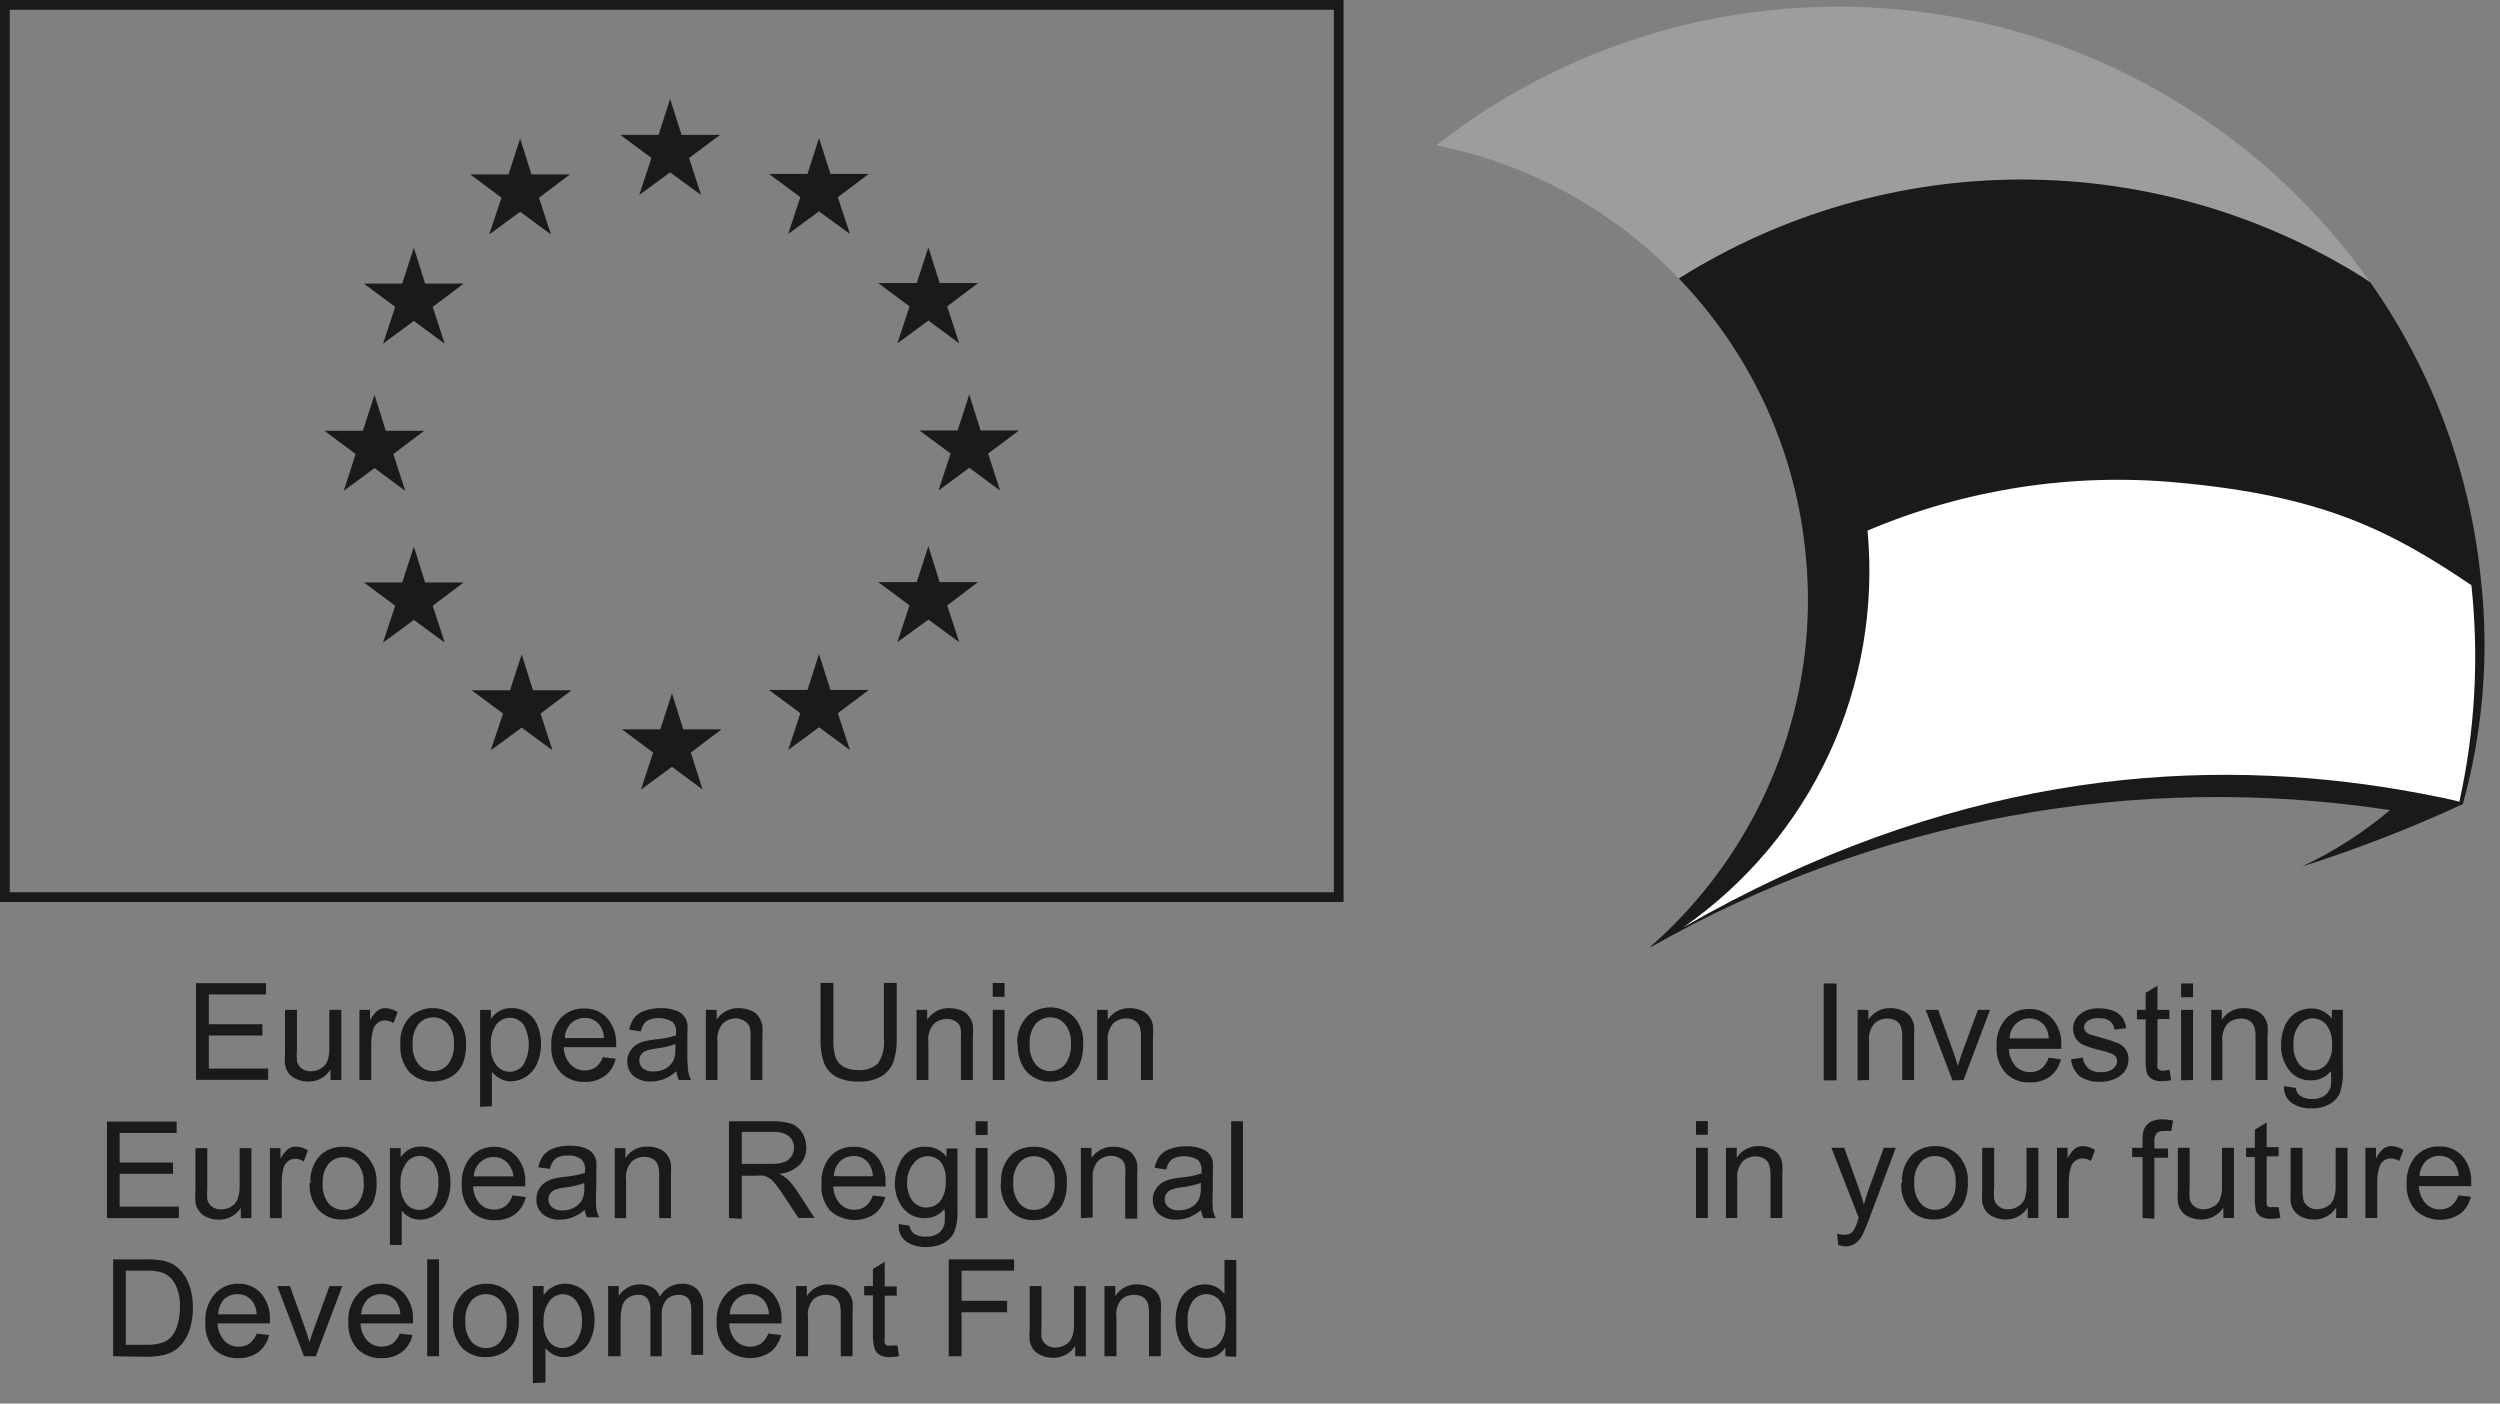 <svg width="114" height="64" viewBox="0 0 114 64" fill="none" xmlns="http://www.w3.org/2000/svg">
<rect x="0" y="0" width="114" height="64" fill="#808080" stroke="none"/>
<g clip-path="url(#clip0_249:4229)">
<path d="M8.937 49.241V44.831H12.129V45.346H9.522V46.704H11.965V47.219H9.522V48.726H12.23V49.241H8.937Z" fill="#1A1A18"/>
<path d="M15.071 49.249V48.773C14.964 48.944 14.814 49.084 14.636 49.179C14.458 49.275 14.258 49.323 14.057 49.319C13.874 49.32 13.693 49.282 13.526 49.21C13.381 49.154 13.254 49.059 13.159 48.937C13.075 48.815 13.019 48.676 12.995 48.531C12.978 48.362 12.978 48.192 12.995 48.023V46.049H13.541V47.821C13.524 48.01 13.524 48.201 13.541 48.39C13.571 48.525 13.649 48.644 13.76 48.726C13.88 48.813 14.026 48.857 14.174 48.851C14.333 48.852 14.49 48.809 14.626 48.726C14.763 48.648 14.87 48.527 14.931 48.382C14.999 48.182 15.029 47.97 15.017 47.758V46.049H15.563V49.249H15.071Z" fill="#1A1A18"/>
<path d="M16.39 49.249V46.049H16.874V46.533C16.956 46.357 17.076 46.203 17.225 46.08C17.326 46.009 17.446 45.971 17.569 45.971C17.769 45.977 17.964 46.039 18.131 46.15L17.943 46.65C17.824 46.575 17.686 46.535 17.545 46.533C17.43 46.533 17.317 46.572 17.225 46.642C17.128 46.717 17.057 46.821 17.022 46.938C16.957 47.143 16.926 47.356 16.929 47.571V49.249H16.39Z" fill="#1A1A18"/>
<path d="M18.256 47.61C18.237 47.375 18.27 47.138 18.352 46.917C18.435 46.696 18.564 46.496 18.732 46.33C19.028 46.084 19.404 45.955 19.789 45.97C20.173 45.984 20.539 46.14 20.816 46.408C20.965 46.569 21.081 46.758 21.156 46.964C21.231 47.171 21.264 47.39 21.253 47.61C21.266 47.939 21.205 48.267 21.073 48.57C20.953 48.804 20.765 48.997 20.535 49.124C20.294 49.251 20.026 49.318 19.754 49.319C19.554 49.325 19.354 49.291 19.167 49.217C18.981 49.143 18.811 49.032 18.669 48.89C18.374 48.543 18.226 48.095 18.256 47.641V47.61ZM18.818 47.61C18.79 47.939 18.885 48.267 19.083 48.531C19.164 48.63 19.266 48.71 19.382 48.764C19.499 48.819 19.626 48.845 19.754 48.843C19.883 48.844 20.011 48.817 20.129 48.763C20.246 48.709 20.35 48.63 20.433 48.531C20.629 48.259 20.723 47.928 20.698 47.594C20.721 47.272 20.624 46.952 20.425 46.697C20.343 46.599 20.241 46.521 20.124 46.468C20.008 46.415 19.882 46.389 19.754 46.392C19.627 46.391 19.501 46.417 19.385 46.469C19.268 46.522 19.166 46.6 19.083 46.697C18.886 46.958 18.792 47.283 18.818 47.61Z" fill="#1A1A18"/>
<path d="M21.893 50.474V46.049H22.384V46.462C22.487 46.311 22.623 46.185 22.782 46.096C22.945 46.006 23.128 45.963 23.313 45.971C23.568 45.962 23.82 46.033 24.034 46.172C24.247 46.312 24.413 46.514 24.507 46.751C24.62 47.023 24.676 47.315 24.671 47.61C24.674 47.916 24.613 48.219 24.492 48.499C24.385 48.745 24.209 48.954 23.984 49.1C23.773 49.237 23.526 49.31 23.274 49.311C23.103 49.307 22.937 49.259 22.79 49.171C22.652 49.101 22.529 49.002 22.431 48.882V50.443L21.893 50.474ZM22.384 47.664C22.355 47.989 22.444 48.313 22.634 48.578C22.706 48.669 22.797 48.742 22.901 48.794C23.005 48.845 23.119 48.872 23.235 48.874C23.356 48.874 23.476 48.846 23.584 48.792C23.692 48.738 23.787 48.659 23.86 48.562C24.026 48.281 24.113 47.96 24.113 47.633C24.113 47.306 24.026 46.986 23.86 46.704C23.786 46.613 23.694 46.54 23.588 46.489C23.483 46.439 23.368 46.412 23.251 46.412C23.134 46.412 23.018 46.439 22.913 46.489C22.808 46.54 22.715 46.613 22.642 46.704C22.446 46.984 22.355 47.324 22.384 47.664Z" fill="#1A1A18"/>
<path d="M27.512 48.211L28.074 48.281C28.008 48.591 27.833 48.867 27.582 49.062C27.316 49.25 26.995 49.346 26.669 49.335C26.463 49.344 26.257 49.311 26.065 49.235C25.872 49.16 25.698 49.045 25.553 48.898C25.262 48.564 25.113 48.13 25.14 47.688C25.11 47.23 25.262 46.779 25.561 46.431C25.698 46.284 25.865 46.168 26.051 46.091C26.237 46.014 26.437 45.979 26.638 45.986C26.834 45.98 27.028 46.015 27.209 46.09C27.389 46.166 27.551 46.279 27.684 46.423C27.966 46.753 28.114 47.176 28.098 47.61V47.75H25.701C25.711 48.038 25.818 48.313 26.006 48.531C26.09 48.622 26.192 48.695 26.307 48.743C26.421 48.792 26.545 48.815 26.669 48.812C26.851 48.816 27.029 48.761 27.177 48.656C27.337 48.524 27.453 48.347 27.512 48.148V48.211ZM25.756 47.337H27.543C27.537 47.121 27.466 46.911 27.34 46.736C27.261 46.634 27.159 46.552 27.043 46.497C26.926 46.441 26.798 46.413 26.669 46.416C26.553 46.413 26.437 46.434 26.328 46.477C26.22 46.52 26.121 46.584 26.037 46.665C25.861 46.845 25.761 47.085 25.756 47.337Z" fill="#1A1A18"/>
<path d="M30.845 48.851C30.673 49.001 30.478 49.122 30.267 49.21C30.075 49.282 29.872 49.319 29.666 49.319C29.384 49.331 29.106 49.239 28.886 49.062C28.794 48.978 28.721 48.875 28.672 48.761C28.624 48.646 28.601 48.522 28.605 48.398C28.599 48.247 28.637 48.098 28.714 47.969C28.781 47.846 28.875 47.739 28.987 47.657C29.108 47.579 29.239 47.521 29.378 47.485C29.537 47.447 29.699 47.419 29.861 47.399C30.19 47.375 30.515 47.312 30.829 47.212C30.829 47.142 30.829 47.095 30.829 47.071C30.837 46.987 30.827 46.901 30.8 46.821C30.773 46.74 30.73 46.666 30.673 46.603C30.496 46.494 30.294 46.432 30.086 46.424C29.878 46.416 29.672 46.461 29.487 46.556C29.344 46.678 29.25 46.847 29.221 47.032L28.691 46.954C28.726 46.756 28.806 46.569 28.925 46.408C29.051 46.256 29.219 46.144 29.409 46.088C29.642 46.005 29.888 45.965 30.135 45.971C30.36 45.962 30.585 45.996 30.798 46.072C30.944 46.115 31.074 46.199 31.173 46.314C31.261 46.419 31.32 46.546 31.344 46.681C31.356 46.847 31.356 47.014 31.344 47.181V47.906C31.337 48.224 31.349 48.542 31.383 48.858C31.409 48.994 31.453 49.126 31.516 49.249H30.954C30.896 49.123 30.859 48.989 30.845 48.851ZM30.798 47.61C30.513 47.71 30.217 47.779 29.916 47.813C29.754 47.83 29.594 47.867 29.44 47.922C29.352 47.957 29.278 48.02 29.229 48.102C29.176 48.173 29.148 48.262 29.151 48.351C29.15 48.421 29.164 48.489 29.193 48.553C29.221 48.616 29.263 48.672 29.315 48.718C29.455 48.821 29.626 48.87 29.799 48.858C29.992 48.864 30.183 48.818 30.353 48.726C30.508 48.64 30.633 48.51 30.712 48.351C30.777 48.177 30.806 47.991 30.798 47.805V47.61Z" fill="#1A1A18"/>
<path d="M32.187 49.249V46.049H32.679V46.502C32.787 46.332 32.937 46.194 33.115 46.1C33.294 46.007 33.493 45.963 33.694 45.971C33.875 45.971 34.056 46.005 34.224 46.072C34.372 46.127 34.5 46.225 34.591 46.353C34.673 46.474 34.731 46.609 34.763 46.751C34.775 46.925 34.775 47.1 34.763 47.274V49.249H34.224V47.298C34.235 47.14 34.222 46.983 34.185 46.829C34.141 46.718 34.062 46.625 33.959 46.564C33.84 46.487 33.703 46.444 33.561 46.439C33.342 46.437 33.13 46.518 32.968 46.665C32.869 46.779 32.796 46.912 32.752 47.056C32.709 47.2 32.698 47.352 32.718 47.501V49.249H32.187Z" fill="#1A1A18"/>
<path d="M40.304 44.823H40.89V47.383C40.902 47.741 40.849 48.098 40.734 48.437C40.633 48.706 40.442 48.931 40.195 49.077C39.881 49.252 39.524 49.336 39.165 49.319C38.812 49.332 38.461 49.26 38.142 49.108C37.889 48.971 37.691 48.75 37.581 48.484C37.457 48.131 37.401 47.757 37.417 47.383V44.823H38.002V47.376C37.988 47.663 38.022 47.95 38.103 48.226C38.174 48.405 38.303 48.554 38.47 48.648C38.668 48.749 38.888 48.8 39.11 48.796C39.276 48.811 39.443 48.793 39.601 48.742C39.759 48.691 39.906 48.608 40.031 48.499C40.251 48.168 40.347 47.771 40.304 47.376V44.823Z" fill="#1A1A18"/>
<path d="M41.795 49.249V46.049H42.279V46.502C42.388 46.331 42.54 46.193 42.719 46.099C42.899 46.006 43.099 45.962 43.301 45.971C43.483 45.972 43.663 46.006 43.832 46.072C43.977 46.128 44.102 46.226 44.191 46.353C44.279 46.47 44.338 46.607 44.363 46.751C44.38 46.925 44.38 47.1 44.363 47.274V49.249H43.817V47.298C43.834 47.141 43.823 46.982 43.785 46.829C43.744 46.717 43.664 46.622 43.559 46.564C43.446 46.496 43.316 46.46 43.184 46.462C42.963 46.46 42.748 46.541 42.583 46.689C42.486 46.803 42.414 46.936 42.371 47.08C42.328 47.224 42.315 47.375 42.334 47.524V49.249H41.795Z" fill="#1A1A18"/>
<path d="M45.268 45.456V44.823H45.807V45.456H45.268ZM45.268 49.249V46.049H45.807V49.249H45.268Z" fill="#1A1A18"/>
<path d="M46.392 47.61C46.372 47.368 46.407 47.124 46.493 46.897C46.579 46.67 46.716 46.466 46.892 46.298C47.188 46.052 47.564 45.924 47.949 45.938C48.333 45.953 48.699 46.109 48.976 46.377C49.125 46.543 49.239 46.738 49.31 46.95C49.381 47.163 49.408 47.387 49.389 47.61C49.404 47.942 49.342 48.273 49.21 48.578C49.09 48.812 48.902 49.005 48.671 49.132C48.431 49.259 48.163 49.326 47.891 49.327C47.694 49.329 47.498 49.291 47.316 49.216C47.133 49.141 46.968 49.03 46.829 48.89C46.534 48.543 46.386 48.095 46.416 47.641L46.392 47.61ZM46.954 47.61C46.927 47.939 47.021 48.267 47.219 48.531C47.3 48.63 47.403 48.71 47.519 48.764C47.635 48.819 47.763 48.845 47.891 48.843C48.02 48.844 48.148 48.817 48.265 48.763C48.383 48.709 48.487 48.63 48.57 48.531C48.765 48.259 48.859 47.928 48.835 47.594C48.858 47.272 48.761 46.952 48.562 46.697C48.48 46.599 48.377 46.521 48.261 46.468C48.145 46.415 48.018 46.389 47.891 46.392C47.763 46.391 47.637 46.417 47.521 46.469C47.405 46.522 47.302 46.6 47.219 46.697C47.023 46.958 46.928 47.283 46.954 47.61Z" fill="#1A1A18"/>
<path d="M50.029 49.249V46.049H50.513V46.502C50.62 46.335 50.768 46.198 50.943 46.105C51.118 46.013 51.314 45.966 51.512 45.971C51.694 45.971 51.874 46.006 52.043 46.072C52.188 46.128 52.313 46.226 52.402 46.353C52.49 46.47 52.549 46.607 52.574 46.751C52.59 46.925 52.59 47.1 52.574 47.274V49.249H52.027V47.298C52.037 47.131 52.016 46.965 51.965 46.806C51.924 46.695 51.847 46.602 51.746 46.541C51.63 46.474 51.498 46.439 51.364 46.439C51.142 46.436 50.928 46.517 50.763 46.665C50.666 46.78 50.593 46.913 50.55 47.057C50.508 47.2 50.495 47.352 50.513 47.501V49.249H50.029Z" fill="#1A1A18"/>
<path d="M33.241 55.547V51.13H35.2C35.504 51.118 35.807 51.157 36.098 51.247C36.304 51.328 36.478 51.476 36.589 51.668C36.709 51.869 36.77 52.098 36.769 52.332C36.772 52.475 36.747 52.618 36.694 52.752C36.642 52.886 36.564 53.008 36.464 53.112C36.21 53.356 35.879 53.502 35.528 53.526C35.654 53.584 35.772 53.657 35.879 53.744C36.065 53.92 36.228 54.12 36.363 54.338L37.143 55.539H36.41L35.809 54.634C35.679 54.424 35.539 54.221 35.387 54.025C35.305 53.911 35.205 53.811 35.091 53.729C35.009 53.675 34.92 53.636 34.825 53.612C34.716 53.6 34.606 53.6 34.498 53.612H33.826V55.578L33.241 55.547ZM33.826 53.073H35.122C35.333 53.082 35.544 53.056 35.746 52.995C35.886 52.946 36.007 52.853 36.09 52.73C36.164 52.61 36.204 52.472 36.207 52.332C36.209 52.234 36.19 52.138 36.151 52.049C36.112 51.96 36.054 51.881 35.98 51.817C35.773 51.666 35.518 51.594 35.262 51.614H33.826V53.073Z" fill="#1A1A18"/>
<path d="M39.805 54.517L40.367 54.58C40.3 54.89 40.126 55.166 39.875 55.36C39.567 55.563 39.2 55.657 38.832 55.627C38.465 55.597 38.117 55.446 37.846 55.196C37.704 55.027 37.598 54.832 37.532 54.622C37.467 54.411 37.443 54.19 37.463 53.971C37.434 53.514 37.582 53.064 37.877 52.714C38.013 52.574 38.178 52.464 38.359 52.392C38.541 52.319 38.735 52.285 38.931 52.293C39.126 52.286 39.321 52.321 39.501 52.397C39.682 52.472 39.844 52.586 39.977 52.73C40.266 53.073 40.411 53.515 40.382 53.963V54.103H37.994C38.003 54.391 38.111 54.666 38.298 54.884C38.383 54.976 38.485 55.048 38.6 55.097C38.714 55.145 38.838 55.168 38.962 55.165C39.144 55.169 39.322 55.115 39.469 55.009C39.628 54.879 39.744 54.705 39.805 54.509V54.517ZM38.025 53.635H39.805C39.798 53.419 39.727 53.21 39.602 53.034C39.522 52.933 39.42 52.851 39.304 52.795C39.188 52.74 39.06 52.712 38.931 52.714C38.814 52.712 38.698 52.733 38.59 52.776C38.481 52.819 38.382 52.883 38.298 52.964C38.128 53.146 38.031 53.385 38.025 53.635Z" fill="#1A1A18"/>
<path d="M40.952 55.813L41.475 55.891C41.481 55.959 41.5 56.025 41.532 56.086C41.565 56.146 41.609 56.199 41.662 56.242C41.824 56.349 42.015 56.402 42.209 56.39C42.415 56.404 42.62 56.352 42.794 56.242C42.929 56.135 43.025 55.987 43.067 55.821C43.095 55.59 43.095 55.356 43.067 55.126C42.962 55.259 42.828 55.366 42.675 55.439C42.522 55.512 42.355 55.549 42.185 55.547C41.989 55.556 41.794 55.517 41.616 55.434C41.438 55.351 41.283 55.227 41.163 55.071C40.918 54.74 40.792 54.336 40.804 53.924C40.812 53.629 40.881 53.34 41.007 53.073C41.105 52.829 41.273 52.62 41.491 52.472C41.711 52.339 41.967 52.276 42.224 52.293C42.406 52.29 42.585 52.33 42.748 52.41C42.911 52.49 43.052 52.608 43.161 52.753V52.371H43.66V55.134C43.684 55.494 43.633 55.855 43.512 56.195C43.404 56.404 43.235 56.575 43.028 56.687C42.786 56.808 42.519 56.869 42.248 56.866C41.919 56.881 41.594 56.791 41.319 56.609C41.201 56.519 41.108 56.399 41.049 56.263C40.99 56.126 40.968 55.976 40.983 55.828L40.952 55.813ZM41.366 53.854C41.34 54.18 41.428 54.506 41.616 54.775C41.693 54.865 41.79 54.938 41.898 54.988C42.007 55.038 42.124 55.064 42.244 55.064C42.363 55.064 42.481 55.038 42.59 54.988C42.698 54.938 42.794 54.865 42.872 54.775C43.059 54.514 43.147 54.196 43.122 53.877C43.157 53.577 43.088 53.274 42.927 53.019C42.852 52.923 42.755 52.847 42.646 52.796C42.536 52.744 42.416 52.719 42.295 52.722C42.177 52.722 42.062 52.749 41.956 52.801C41.851 52.852 41.758 52.927 41.686 53.019C41.482 53.249 41.369 53.546 41.366 53.854Z" fill="#1A1A18"/>
<path d="M44.488 51.754V51.13H45.034V51.754H44.488ZM44.488 55.547V52.347H45.034V55.547H44.488Z" fill="#1A1A18"/>
<path d="M45.651 53.947C45.631 53.705 45.664 53.461 45.749 53.233C45.834 53.005 45.968 52.798 46.142 52.628C46.427 52.399 46.784 52.279 47.149 52.293C47.349 52.285 47.549 52.321 47.735 52.396C47.92 52.471 48.088 52.585 48.226 52.73C48.372 52.891 48.485 53.08 48.557 53.285C48.629 53.489 48.66 53.707 48.648 53.924C48.664 54.257 48.6 54.589 48.461 54.892C48.343 55.128 48.155 55.321 47.922 55.446C47.683 55.578 47.414 55.645 47.142 55.641C46.938 55.646 46.735 55.608 46.547 55.53C46.359 55.452 46.189 55.336 46.049 55.188C45.755 54.844 45.606 54.399 45.635 53.947H45.651ZM46.205 53.947C46.181 54.275 46.278 54.6 46.478 54.861C46.559 54.96 46.661 55.04 46.778 55.094C46.894 55.148 47.021 55.175 47.149 55.173C47.278 55.176 47.405 55.149 47.521 55.095C47.638 55.041 47.74 54.961 47.821 54.861C48.022 54.592 48.12 54.259 48.094 53.924C48.115 53.601 48.018 53.282 47.821 53.026C47.737 52.93 47.634 52.853 47.518 52.801C47.402 52.748 47.276 52.721 47.149 52.721C47.022 52.721 46.896 52.748 46.781 52.801C46.665 52.853 46.562 52.93 46.478 53.026C46.277 53.289 46.18 53.617 46.205 53.947Z" fill="#1A1A18"/>
<path d="M49.288 55.547V52.347H49.772V52.8C49.884 52.634 50.037 52.5 50.216 52.411C50.395 52.322 50.594 52.282 50.794 52.293C50.977 52.293 51.157 52.33 51.325 52.402C51.471 52.453 51.596 52.548 51.684 52.675C51.772 52.792 51.831 52.929 51.856 53.073C51.868 53.247 51.868 53.422 51.856 53.596V55.571H51.309V53.62C51.337 53.437 51.326 53.251 51.278 53.073C51.237 52.96 51.157 52.866 51.052 52.808C50.939 52.739 50.809 52.704 50.677 52.706C50.455 52.704 50.241 52.784 50.076 52.933C49.98 53.047 49.908 53.181 49.865 53.325C49.822 53.468 49.809 53.619 49.826 53.768V55.516L49.288 55.547Z" fill="#1A1A18"/>
<path d="M54.806 55.149C54.634 55.3 54.439 55.421 54.228 55.508C54.036 55.581 53.833 55.617 53.627 55.618C53.344 55.63 53.067 55.538 52.847 55.36C52.755 55.278 52.683 55.176 52.634 55.063C52.586 54.95 52.562 54.828 52.566 54.704C52.561 54.551 52.599 54.4 52.675 54.267C52.743 54.147 52.836 54.043 52.948 53.963C53.066 53.88 53.199 53.819 53.339 53.783C53.498 53.746 53.66 53.717 53.822 53.698C54.151 53.673 54.476 53.611 54.79 53.51C54.79 53.44 54.79 53.393 54.79 53.37C54.798 53.285 54.788 53.2 54.761 53.119C54.734 53.039 54.691 52.965 54.634 52.901C54.457 52.792 54.255 52.731 54.047 52.722C53.839 52.714 53.633 52.76 53.448 52.855C53.305 52.976 53.211 53.145 53.182 53.331L52.652 53.253C52.687 53.055 52.767 52.868 52.886 52.706C53.012 52.554 53.18 52.443 53.37 52.386C53.602 52.303 53.849 52.264 54.096 52.269C54.321 52.261 54.546 52.295 54.759 52.371C54.905 52.413 55.035 52.497 55.134 52.613C55.222 52.718 55.281 52.844 55.305 52.98C55.317 53.146 55.317 53.313 55.305 53.479V54.205C55.285 54.522 55.285 54.84 55.305 55.157C55.331 55.293 55.375 55.424 55.438 55.547H54.876C54.818 55.422 54.781 55.287 54.767 55.149H54.806ZM54.759 53.94C54.474 54.04 54.178 54.108 53.877 54.142C53.715 54.16 53.555 54.197 53.401 54.252C53.313 54.287 53.239 54.35 53.19 54.431C53.136 54.506 53.108 54.596 53.112 54.689C53.111 54.757 53.125 54.825 53.154 54.887C53.182 54.949 53.224 55.004 53.276 55.048C53.415 55.151 53.587 55.202 53.76 55.188C53.953 55.194 54.144 55.148 54.314 55.056C54.469 54.97 54.594 54.839 54.673 54.681C54.738 54.506 54.767 54.321 54.759 54.135V53.94Z" fill="#1A1A18"/>
<path d="M56.679 51.13H56.141V55.547H56.679V51.13Z" fill="#1A1A18"/>
<path d="M5.159 61.846V57.428H6.673C6.935 57.419 7.197 57.44 7.454 57.491C7.692 57.54 7.915 57.647 8.101 57.803C8.34 58.014 8.52 58.283 8.624 58.583C8.746 58.921 8.804 59.278 8.796 59.637C8.8 59.938 8.761 60.237 8.679 60.527C8.618 60.756 8.518 60.972 8.382 61.167C8.272 61.325 8.134 61.462 7.977 61.573C7.817 61.677 7.64 61.751 7.454 61.791C7.221 61.843 6.982 61.87 6.743 61.869L5.159 61.846ZM5.737 61.323H6.681C6.913 61.33 7.145 61.301 7.368 61.237C7.516 61.194 7.653 61.116 7.766 61.011C7.915 60.851 8.025 60.658 8.086 60.449C8.17 60.173 8.21 59.886 8.203 59.598C8.223 59.23 8.144 58.864 7.977 58.537C7.854 58.312 7.659 58.136 7.422 58.037C7.17 57.959 6.906 57.928 6.642 57.943H5.737V61.323Z" fill="#1A1A18"/>
<path d="M11.707 60.816L12.269 60.878C12.203 61.188 12.028 61.465 11.778 61.658C11.512 61.848 11.191 61.944 10.864 61.932C10.659 61.941 10.454 61.908 10.261 61.834C10.069 61.76 9.895 61.647 9.748 61.502C9.464 61.158 9.326 60.715 9.366 60.269C9.338 59.812 9.49 59.361 9.787 59.013C9.921 58.861 10.085 58.739 10.27 58.657C10.454 58.575 10.655 58.534 10.857 58.537C11.052 58.53 11.247 58.565 11.427 58.641C11.608 58.716 11.77 58.83 11.902 58.974C12.192 59.317 12.337 59.759 12.308 60.207V60.347H9.92C9.929 60.635 10.037 60.91 10.224 61.128C10.308 61.219 10.411 61.292 10.525 61.34C10.64 61.389 10.764 61.412 10.888 61.409C11.069 61.413 11.248 61.358 11.395 61.253C11.553 61.123 11.67 60.949 11.731 60.753L11.707 60.816ZM9.928 59.934H11.707C11.701 59.718 11.63 59.508 11.504 59.333C11.425 59.231 11.323 59.149 11.206 59.094C11.09 59.038 10.962 59.011 10.833 59.013C10.716 59.01 10.601 59.031 10.492 59.074C10.383 59.117 10.285 59.181 10.201 59.262C10.042 59.45 9.954 59.688 9.951 59.934H9.928Z" fill="#1A1A18"/>
<path d="M13.861 61.846L12.644 58.646H13.222L13.908 60.558C13.979 60.769 14.049 60.98 14.111 61.206C14.158 61.034 14.228 60.831 14.314 60.597L15.024 58.646H15.61L14.4 61.846H13.861Z" fill="#1A1A18"/>
<path d="M18.248 60.816L18.81 60.878C18.743 61.188 18.569 61.465 18.318 61.658C18.052 61.848 17.731 61.944 17.405 61.932C17.199 61.941 16.994 61.908 16.802 61.834C16.61 61.76 16.435 61.647 16.289 61.502C16 61.165 15.854 60.728 15.883 60.285C15.853 59.828 16.002 59.378 16.297 59.028C16.429 58.873 16.594 58.748 16.78 58.663C16.967 58.578 17.169 58.535 17.374 58.537C17.569 58.53 17.764 58.565 17.944 58.641C18.125 58.716 18.287 58.83 18.419 58.974C18.712 59.316 18.86 59.758 18.833 60.207C18.833 60.207 18.833 60.285 18.833 60.347H16.437C16.446 60.635 16.554 60.91 16.741 61.128C16.893 61.283 17.093 61.38 17.308 61.403C17.523 61.425 17.74 61.372 17.92 61.253C18.076 61.122 18.19 60.948 18.248 60.753V60.816ZM16.468 59.934H18.256C18.249 59.718 18.178 59.508 18.053 59.333C17.973 59.231 17.871 59.149 17.755 59.094C17.638 59.038 17.511 59.011 17.381 59.013C17.265 59.01 17.149 59.031 17.04 59.074C16.932 59.117 16.833 59.181 16.749 59.262C16.579 59.446 16.479 59.684 16.468 59.934Z" fill="#1A1A18"/>
<path d="M20.02 57.428H19.481V61.846H20.02V57.428Z" fill="#1A1A18"/>
<path d="M20.66 60.246C20.639 60.003 20.673 59.758 20.759 59.53C20.846 59.301 20.982 59.095 21.159 58.927C21.434 58.676 21.793 58.537 22.166 58.537C22.366 58.531 22.565 58.567 22.75 58.642C22.936 58.717 23.104 58.83 23.243 58.974C23.387 59.135 23.498 59.324 23.57 59.529C23.64 59.734 23.67 59.951 23.657 60.168C23.675 60.5 23.614 60.832 23.477 61.136C23.357 61.37 23.169 61.563 22.939 61.69C22.7 61.822 22.431 61.889 22.158 61.885C21.956 61.894 21.754 61.86 21.566 61.786C21.378 61.712 21.207 61.6 21.065 61.456C20.771 61.111 20.623 60.666 20.652 60.215L20.66 60.246ZM21.221 60.246C21.197 60.575 21.291 60.901 21.487 61.167C21.57 61.265 21.674 61.343 21.792 61.396C21.91 61.448 22.037 61.474 22.166 61.471C22.294 61.474 22.421 61.447 22.538 61.393C22.654 61.339 22.756 61.259 22.837 61.159C23.036 60.889 23.131 60.556 23.102 60.222C23.13 59.897 23.032 59.573 22.829 59.317C22.748 59.22 22.647 59.143 22.532 59.09C22.417 59.038 22.292 59.011 22.166 59.013C22.037 59.01 21.91 59.036 21.792 59.088C21.674 59.141 21.57 59.219 21.487 59.317C21.287 59.583 21.192 59.914 21.221 60.246Z" fill="#1A1A18"/>
<path d="M24.297 63.071V58.646H24.788V59.059C24.89 58.908 25.027 58.782 25.186 58.693C25.359 58.59 25.556 58.536 25.756 58.537C26.014 58.532 26.267 58.606 26.482 58.747C26.697 58.894 26.861 59.104 26.95 59.348C27.063 59.615 27.119 59.902 27.114 60.191C27.117 60.495 27.055 60.795 26.935 61.073C26.828 61.319 26.651 61.528 26.427 61.674C26.216 61.811 25.969 61.884 25.717 61.885C25.548 61.888 25.382 61.848 25.233 61.768C25.095 61.698 24.972 61.599 24.874 61.479V63.04L24.297 63.071ZM24.788 60.261C24.763 60.586 24.852 60.908 25.038 61.175C25.11 61.266 25.201 61.339 25.305 61.391C25.409 61.442 25.523 61.469 25.639 61.471C25.759 61.472 25.879 61.445 25.987 61.392C26.095 61.34 26.19 61.262 26.263 61.167C26.462 60.89 26.558 60.554 26.537 60.215C26.551 59.894 26.458 59.578 26.271 59.317C26.2 59.225 26.109 59.149 26.005 59.097C25.901 59.044 25.787 59.015 25.67 59.013C25.55 59.015 25.431 59.045 25.324 59.1C25.217 59.156 25.125 59.235 25.054 59.333C24.862 59.603 24.768 59.931 24.788 60.261Z" fill="#1A1A18"/>
<path d="M27.731 61.846V58.646H28.215V59.091C28.315 58.936 28.452 58.807 28.613 58.716C28.785 58.615 28.983 58.564 29.182 58.568C29.388 58.562 29.59 58.613 29.768 58.716C29.919 58.813 30.032 58.959 30.088 59.13C30.186 58.952 30.329 58.803 30.503 58.699C30.677 58.595 30.876 58.539 31.079 58.537C31.212 58.529 31.345 58.549 31.469 58.594C31.594 58.64 31.708 58.711 31.805 58.802C31.986 59.02 32.078 59.299 32.062 59.582V61.783H31.524V59.824C31.533 59.666 31.514 59.508 31.469 59.356C31.437 59.26 31.37 59.179 31.282 59.13C31.184 59.069 31.07 59.039 30.954 59.044C30.851 59.041 30.748 59.059 30.651 59.097C30.555 59.134 30.467 59.191 30.392 59.262C30.228 59.464 30.15 59.722 30.174 59.98V61.846H29.659V59.762C29.675 59.573 29.628 59.383 29.526 59.223C29.475 59.16 29.409 59.11 29.334 59.079C29.259 59.047 29.177 59.035 29.097 59.044C28.948 59.042 28.802 59.083 28.675 59.161C28.541 59.241 28.439 59.365 28.386 59.512C28.322 59.73 28.293 59.956 28.3 60.183V61.846H27.731Z" fill="#1A1A18"/>
<path d="M35.059 60.816L35.621 60.878C35.55 61.188 35.373 61.464 35.122 61.658C34.814 61.861 34.448 61.956 34.081 61.927C33.713 61.899 33.366 61.75 33.093 61.502C32.801 61.166 32.652 60.729 32.679 60.285C32.653 59.829 32.801 59.38 33.093 59.028C33.228 58.872 33.396 58.746 33.585 58.662C33.773 58.577 33.978 58.534 34.185 58.537C34.381 58.531 34.575 58.567 34.755 58.642C34.936 58.718 35.098 58.831 35.231 58.974C35.52 59.317 35.666 59.759 35.637 60.207V60.347H33.249C33.256 60.634 33.36 60.909 33.545 61.128C33.631 61.219 33.736 61.291 33.851 61.339C33.967 61.388 34.091 61.411 34.217 61.409C34.398 61.412 34.576 61.358 34.724 61.253C34.88 61.12 34.996 60.947 35.059 60.753V60.816ZM33.28 59.934H35.067C35.061 59.718 34.99 59.508 34.864 59.333C34.784 59.232 34.682 59.15 34.566 59.095C34.45 59.039 34.322 59.011 34.193 59.013C34.077 59.01 33.961 59.031 33.852 59.074C33.743 59.117 33.645 59.181 33.561 59.262C33.385 59.442 33.284 59.682 33.28 59.934Z" fill="#1A1A18"/>
<path d="M36.3 61.846V58.646H36.792V59.099C36.9 58.929 37.05 58.791 37.229 58.697C37.407 58.604 37.606 58.56 37.807 58.568C37.989 58.566 38.17 58.603 38.338 58.677C38.484 58.73 38.612 58.825 38.704 58.95C38.786 59.071 38.844 59.206 38.876 59.348C38.888 59.525 38.888 59.702 38.876 59.879V61.846H38.338V59.895C38.343 59.728 38.322 59.562 38.275 59.403C38.231 59.292 38.152 59.199 38.049 59.138C37.931 59.074 37.8 59.042 37.666 59.044C37.448 59.039 37.236 59.117 37.073 59.262C36.979 59.378 36.911 59.512 36.872 59.656C36.833 59.8 36.824 59.95 36.847 60.098V61.846H36.3Z" fill="#1A1A18"/>
<path d="M40.921 61.354L40.999 61.838C40.863 61.867 40.724 61.883 40.585 61.885C40.426 61.893 40.268 61.861 40.125 61.791C40.027 61.735 39.948 61.651 39.898 61.549C39.832 61.332 39.801 61.105 39.805 60.878V59.067H39.407V58.646H39.805V57.865L40.343 57.538V58.661H40.89V59.083H40.343V60.948C40.331 61.049 40.331 61.152 40.343 61.253C40.366 61.294 40.398 61.328 40.437 61.354C40.499 61.368 40.563 61.368 40.624 61.354H40.921Z" fill="#1A1A18"/>
<path d="M43.262 61.846V57.428H46.244V57.943H43.848V59.317H45.924V59.84H43.848V61.846H43.262Z" fill="#1A1A18"/>
<path d="M49.03 61.846V61.37C48.923 61.541 48.773 61.682 48.595 61.777C48.417 61.873 48.218 61.921 48.016 61.916C47.833 61.916 47.653 61.879 47.485 61.807C47.341 61.749 47.215 61.655 47.118 61.534C47.036 61.414 46.98 61.278 46.954 61.136C46.938 60.967 46.938 60.797 46.954 60.628V58.646H47.493V60.418C47.479 60.607 47.479 60.798 47.493 60.987C47.523 61.122 47.6 61.241 47.711 61.323C47.831 61.41 47.977 61.454 48.125 61.448C48.285 61.45 48.441 61.407 48.578 61.323C48.718 61.249 48.826 61.127 48.882 60.98C48.954 60.78 48.986 60.567 48.976 60.355V58.646H49.514V61.846H49.03Z" fill="#1A1A18"/>
<path d="M50.365 61.846V58.646H50.857V59.099C50.964 58.929 51.115 58.791 51.293 58.697C51.471 58.604 51.67 58.56 51.871 58.568C52.054 58.567 52.234 58.604 52.402 58.677C52.547 58.733 52.674 58.827 52.769 58.95C52.851 59.07 52.907 59.206 52.933 59.348C52.95 59.525 52.95 59.703 52.933 59.879V61.846H52.394V59.895C52.4 59.728 52.379 59.562 52.332 59.403C52.288 59.292 52.208 59.199 52.105 59.138C51.988 59.074 51.856 59.042 51.723 59.044C51.505 59.039 51.292 59.117 51.13 59.262C51.037 59.379 50.97 59.513 50.932 59.657C50.895 59.801 50.888 59.951 50.911 60.098V61.846H50.365Z" fill="#1A1A18"/>
<path d="M55.875 61.846V61.44C55.782 61.593 55.65 61.718 55.492 61.802C55.334 61.886 55.156 61.925 54.978 61.916C54.727 61.918 54.483 61.845 54.275 61.705C54.056 61.559 53.882 61.353 53.776 61.112C53.655 60.84 53.597 60.544 53.604 60.246C53.601 59.95 53.654 59.656 53.76 59.38C53.853 59.135 54.019 58.925 54.236 58.779C54.449 58.639 54.699 58.565 54.954 58.568C55.133 58.566 55.31 58.609 55.469 58.693C55.615 58.769 55.741 58.878 55.836 59.013V57.452H56.375V61.869L55.875 61.846ZM54.158 60.285C54.133 60.613 54.224 60.939 54.416 61.206C54.488 61.3 54.582 61.377 54.689 61.43C54.795 61.482 54.913 61.51 55.032 61.51C55.148 61.51 55.261 61.483 55.365 61.433C55.469 61.383 55.56 61.311 55.633 61.221C55.818 60.963 55.906 60.648 55.883 60.332C55.919 59.975 55.831 59.617 55.633 59.317C55.56 59.222 55.465 59.144 55.357 59.092C55.248 59.039 55.129 59.012 55.009 59.013C54.892 59.013 54.776 59.04 54.67 59.092C54.565 59.143 54.473 59.217 54.4 59.309C54.214 59.584 54.128 59.915 54.158 60.246V60.285Z" fill="#1A1A18"/>
<path d="M4.878 55.547V51.145H8.055V51.66H5.456V53.011H7.891V53.526H5.456V55.024H8.156V55.547H4.878Z" fill="#1A1A18"/>
<path d="M10.982 55.547V55.079C10.873 55.248 10.723 55.387 10.545 55.481C10.367 55.576 10.168 55.623 9.967 55.618C9.787 55.618 9.609 55.58 9.444 55.508C9.301 55.452 9.177 55.358 9.085 55.235C8.997 55.118 8.938 54.981 8.913 54.837C8.897 54.668 8.897 54.498 8.913 54.33V52.355H9.452V54.127C9.438 54.316 9.438 54.507 9.452 54.697C9.485 54.83 9.562 54.948 9.67 55.032C9.79 55.112 9.932 55.153 10.076 55.149C10.238 55.152 10.398 55.108 10.537 55.024C10.672 54.951 10.777 54.832 10.833 54.689C10.905 54.489 10.936 54.277 10.927 54.064V52.355H11.465V55.547H10.982Z" fill="#1A1A18"/>
<path d="M12.308 55.547V52.355H12.792V52.839C12.874 52.668 12.991 52.517 13.136 52.394C13.236 52.323 13.356 52.285 13.479 52.285C13.679 52.288 13.873 52.348 14.041 52.457L13.854 52.964C13.736 52.884 13.598 52.841 13.456 52.839C13.34 52.84 13.227 52.878 13.136 52.948C13.041 53.025 12.97 53.129 12.933 53.245C12.875 53.451 12.847 53.663 12.847 53.877V55.547H12.308Z" fill="#1A1A18"/>
<path d="M14.158 53.947C14.139 53.706 14.173 53.464 14.258 53.237C14.343 53.011 14.477 52.805 14.65 52.636C14.93 52.404 15.285 52.281 15.649 52.293C15.848 52.285 16.047 52.319 16.233 52.392C16.419 52.466 16.587 52.579 16.726 52.722C16.875 52.88 16.991 53.067 17.068 53.27C17.144 53.474 17.179 53.691 17.171 53.908C17.188 54.241 17.127 54.572 16.991 54.876C16.851 55.113 16.641 55.301 16.39 55.415C16.151 55.544 15.882 55.611 15.61 55.61C15.41 55.618 15.211 55.585 15.025 55.511C14.839 55.437 14.672 55.324 14.533 55.181C14.385 55.011 14.273 54.814 14.202 54.601C14.131 54.388 14.103 54.163 14.119 53.94L14.158 53.947ZM14.712 53.947C14.685 54.276 14.78 54.604 14.978 54.868C15.06 54.965 15.163 55.043 15.279 55.095C15.395 55.148 15.521 55.174 15.649 55.173C15.776 55.175 15.903 55.15 16.019 55.097C16.135 55.044 16.238 54.966 16.32 54.868C16.519 54.599 16.613 54.266 16.585 53.932C16.599 53.623 16.506 53.32 16.32 53.073C16.236 52.977 16.133 52.9 16.018 52.847C15.902 52.795 15.776 52.767 15.649 52.767C15.521 52.767 15.396 52.795 15.28 52.847C15.164 52.9 15.061 52.977 14.978 53.073C14.79 53.325 14.696 53.634 14.712 53.947Z" fill="#1A1A18"/>
<path d="M17.779 56.765V52.355H18.271V52.769C18.373 52.621 18.506 52.499 18.662 52.41C18.824 52.321 19.007 52.278 19.192 52.285C19.448 52.279 19.698 52.353 19.91 52.496C20.125 52.641 20.291 52.848 20.386 53.089C20.492 53.354 20.545 53.638 20.542 53.924C20.549 54.227 20.491 54.528 20.371 54.806C20.265 55.055 20.085 55.265 19.856 55.407C19.647 55.544 19.403 55.618 19.153 55.618C18.985 55.621 18.818 55.58 18.669 55.501C18.534 55.428 18.415 55.33 18.318 55.212V56.773L17.779 56.765ZM18.263 53.971C18.239 54.292 18.327 54.612 18.513 54.876C18.586 54.968 18.678 55.042 18.784 55.094C18.889 55.145 19.005 55.172 19.122 55.173C19.241 55.172 19.359 55.145 19.466 55.092C19.573 55.039 19.666 54.963 19.738 54.868C19.926 54.591 20.014 54.258 19.988 53.924C20.015 53.6 19.926 53.276 19.738 53.011C19.668 52.919 19.579 52.845 19.476 52.792C19.373 52.739 19.261 52.71 19.145 52.706C19.025 52.709 18.907 52.738 18.799 52.794C18.692 52.849 18.6 52.929 18.529 53.026C18.337 53.303 18.243 53.635 18.263 53.971Z" fill="#1A1A18"/>
<path d="M23.415 54.517L23.977 54.587C23.909 54.897 23.735 55.173 23.485 55.368C23.219 55.556 22.898 55.652 22.572 55.641C22.367 55.65 22.163 55.617 21.972 55.543C21.782 55.469 21.608 55.356 21.463 55.212C21.176 54.877 21.03 54.443 21.058 54.002C21.027 53.548 21.175 53.099 21.471 52.753C21.601 52.609 21.76 52.493 21.938 52.414C22.115 52.334 22.307 52.293 22.502 52.293C22.697 52.286 22.892 52.321 23.072 52.397C23.253 52.472 23.415 52.586 23.547 52.73C23.838 53.069 23.983 53.509 23.953 53.955V54.096H21.573C21.578 54.382 21.683 54.658 21.869 54.876C21.955 54.968 22.059 55.041 22.174 55.089C22.29 55.138 22.415 55.161 22.541 55.157C22.72 55.16 22.895 55.106 23.04 55.001C23.2 54.873 23.317 54.698 23.376 54.502L23.415 54.517ZM23.415 53.643C23.393 53.434 23.312 53.237 23.18 53.073C23.101 52.973 22.998 52.892 22.882 52.838C22.765 52.784 22.638 52.757 22.509 52.761C22.394 52.759 22.279 52.78 22.172 52.823C22.065 52.866 21.967 52.93 21.885 53.011C21.716 53.179 21.616 53.405 21.604 53.643H23.415Z" fill="#1A1A18"/>
<path d="M26.693 55.149C26.522 55.301 26.327 55.423 26.115 55.508C25.926 55.58 25.725 55.617 25.522 55.618C25.239 55.63 24.962 55.538 24.741 55.36C24.65 55.278 24.578 55.176 24.529 55.063C24.48 54.95 24.457 54.828 24.46 54.704C24.454 54.552 24.486 54.4 24.554 54.264C24.623 54.127 24.725 54.01 24.851 53.924C24.967 53.845 25.097 53.787 25.233 53.752C25.393 53.714 25.554 53.685 25.717 53.666C26.043 53.642 26.366 53.579 26.677 53.479C26.68 53.432 26.68 53.385 26.677 53.339C26.686 53.255 26.676 53.171 26.649 53.091C26.622 53.012 26.578 52.939 26.521 52.878C26.346 52.741 26.126 52.675 25.904 52.691C25.708 52.678 25.512 52.724 25.342 52.823C25.204 52.948 25.11 53.116 25.077 53.3L24.546 53.229C24.58 53.031 24.66 52.844 24.78 52.683C24.908 52.531 25.076 52.417 25.264 52.355C25.496 52.279 25.739 52.242 25.982 52.246C26.207 52.239 26.432 52.27 26.646 52.34C26.788 52.389 26.917 52.472 27.02 52.581C27.109 52.687 27.168 52.813 27.192 52.948C27.204 53.115 27.204 53.282 27.192 53.448V54.166C27.171 54.483 27.171 54.801 27.192 55.118C27.216 55.254 27.261 55.386 27.325 55.508H26.763C26.704 55.383 26.668 55.248 26.654 55.11L26.693 55.149ZM26.646 53.947C26.36 54.048 26.065 54.116 25.764 54.15C25.603 54.164 25.446 54.201 25.296 54.26C25.208 54.292 25.134 54.352 25.085 54.431C25.032 54.507 25.005 54.597 25.007 54.689C25.006 54.757 25.02 54.825 25.048 54.887C25.077 54.949 25.119 55.004 25.171 55.048C25.306 55.153 25.475 55.206 25.647 55.196C25.841 55.201 26.033 55.152 26.201 55.056C26.356 54.97 26.481 54.839 26.56 54.681C26.629 54.51 26.658 54.326 26.646 54.142V53.947Z" fill="#1A1A18"/>
<path d="M28.035 55.547V52.355H28.519V52.808C28.627 52.639 28.778 52.502 28.956 52.41C29.134 52.318 29.334 52.275 29.534 52.285C29.716 52.282 29.896 52.317 30.064 52.386C30.206 52.444 30.33 52.539 30.423 52.66C30.505 52.78 30.563 52.915 30.595 53.058C30.607 53.232 30.607 53.406 30.595 53.581V55.547H30.057V53.604C30.067 53.438 30.045 53.271 29.994 53.112C29.953 53.004 29.876 52.913 29.776 52.855C29.661 52.784 29.528 52.749 29.393 52.753C29.175 52.748 28.963 52.826 28.8 52.972C28.702 53.086 28.629 53.219 28.586 53.363C28.543 53.507 28.531 53.658 28.55 53.807V55.547H28.035Z" fill="#1A1A18"/>
<path d="M61.268 0V41.132H0V0H61.268ZM60.823 0.445H0.445V40.687H60.823V0.445Z" fill="#1A1A18"/>
<path fill-rule="evenodd" clip-rule="evenodd" d="M31.079 6.15H32.835L31.422 7.204L31.969 8.89L30.556 7.86L29.151 8.89L29.705 7.204L28.285 6.15H30.033L30.556 4.511L31.079 6.15Z" fill="#1A1A18"/>
<path fill-rule="evenodd" clip-rule="evenodd" d="M31.157 33.257H32.905L31.5 34.318L32.039 36.004L30.642 34.966L29.229 36.004L29.783 34.318L28.363 33.257H30.111L30.642 31.618L31.157 33.257Z" fill="#1A1A18"/>
<path fill-rule="evenodd" clip-rule="evenodd" d="M37.869 31.462H39.618L38.205 32.523L38.759 34.201L37.346 33.163L35.941 34.201L36.496 32.523L35.067 31.462H36.823L37.346 29.822L37.869 31.462Z" fill="#1A1A18"/>
<path fill-rule="evenodd" clip-rule="evenodd" d="M37.869 7.93H39.618L38.205 8.991L38.759 10.669L37.346 9.639L35.941 10.669L36.496 8.991L35.067 7.93H36.823L37.346 6.299L37.869 7.93Z" fill="#1A1A18"/>
<path fill-rule="evenodd" clip-rule="evenodd" d="M42.849 12.909H44.597L43.192 13.971L43.739 15.657L42.334 14.618L40.921 15.657L41.475 13.971L40.047 12.909H41.803L42.334 11.278L42.849 12.909Z" fill="#1A1A18"/>
<path fill-rule="evenodd" clip-rule="evenodd" d="M42.849 26.544H44.597L43.192 27.606L43.739 29.284L42.334 28.254L40.921 29.284L41.475 27.606L40.047 26.544H41.803L42.334 24.905L42.849 26.544Z" fill="#1A1A18"/>
<path fill-rule="evenodd" clip-rule="evenodd" d="M44.714 19.629H46.47L45.058 20.683L45.604 22.369L44.199 21.331L42.794 22.369L43.348 20.683L41.928 19.629H43.668L44.199 17.99L44.714 19.629Z" fill="#1A1A18"/>
<path fill-rule="evenodd" clip-rule="evenodd" d="M24.234 7.953H25.99L24.578 9.015L25.124 10.693L23.719 9.655L22.306 10.693L22.868 9.015L21.44 7.953H23.188L23.719 6.314L24.234 7.953Z" fill="#1A1A18"/>
<path fill-rule="evenodd" clip-rule="evenodd" d="M19.387 12.933H21.143L19.731 13.994L20.277 15.672L18.872 14.634L17.467 15.672L18.021 13.994L16.593 12.933H18.341L18.872 11.294L19.387 12.933Z" fill="#1A1A18"/>
<path fill-rule="evenodd" clip-rule="evenodd" d="M17.592 19.645H19.34L17.936 20.706L18.482 22.384L17.077 21.346L15.672 22.384L16.218 20.706L14.798 19.645H16.546L17.077 18.006L17.592 19.645Z" fill="#1A1A18"/>
<path fill-rule="evenodd" clip-rule="evenodd" d="M19.387 26.56H21.143L19.731 27.622L20.277 29.299L18.872 28.269L17.467 29.299L18.021 27.622L16.593 26.56H18.341L18.872 24.929L19.387 26.56Z" fill="#1A1A18"/>
<path fill-rule="evenodd" clip-rule="evenodd" d="M24.304 31.477H26.061L24.648 32.538L25.194 34.217L23.789 33.178L22.377 34.217L22.939 32.538L21.51 31.477H23.259L23.789 29.838L24.304 31.477Z" fill="#1A1A18"/>
<path fill-rule="evenodd" clip-rule="evenodd" d="M94.923 8.328C99.508 8.747 103.929 10.244 107.824 12.699C107.907 12.76 107.993 12.818 108.082 12.87C105.759 9.583 102.792 6.801 99.362 4.695C95.931 2.589 92.108 1.201 88.125 0.617C84.142 0.034 80.082 0.265 76.191 1.298C72.3 2.331 68.66 4.144 65.491 6.626C69.718 7.465 73.583 9.588 76.558 12.706C82.028 9.259 88.486 7.72 94.923 8.328Z" fill="#9C9D9D"/>
<path fill-rule="evenodd" clip-rule="evenodd" d="M113.218 27.356C113.218 27.262 113.171 26.857 113.163 26.771C112.725 21.77 110.972 16.975 108.082 12.87C107.993 12.818 107.907 12.76 107.824 12.699C103.143 9.751 97.724 8.187 92.191 8.187C86.659 8.187 81.24 9.751 76.558 12.699C79.902 16.171 81.949 20.688 82.357 25.491C82.47 26.737 82.47 27.991 82.357 29.237C81.864 34.628 79.315 39.622 75.239 43.184H75.286C85.497 37.369 97.371 35.169 108.987 36.941C107.765 37.969 106.413 38.835 104.968 39.516C107.47 38.72 109.921 37.769 112.304 36.667C113.145 33.64 113.454 30.489 113.218 27.356Z" fill="#1A1A18"/>
<path d="M83.746 44.847H83.161V49.264H83.746V44.847Z" fill="#1A1A18"/>
<path d="M84.706 49.264V46.049H85.198V46.502C85.306 46.332 85.456 46.194 85.634 46.1C85.812 46.007 86.012 45.963 86.213 45.971C86.395 45.969 86.576 46.006 86.743 46.08C86.89 46.132 87.018 46.228 87.11 46.353C87.192 46.474 87.25 46.609 87.282 46.751C87.293 46.928 87.293 47.105 87.282 47.282V49.249H86.743V47.298C86.749 47.131 86.728 46.965 86.681 46.806C86.635 46.696 86.556 46.603 86.455 46.541C86.34 46.478 86.211 46.446 86.08 46.447C85.859 46.44 85.644 46.519 85.479 46.665C85.381 46.779 85.308 46.913 85.265 47.056C85.222 47.2 85.21 47.352 85.229 47.501V49.249L84.706 49.264Z" fill="#1A1A18"/>
<path d="M89.03 49.264L87.813 46.049H88.382L89.069 47.961C89.147 48.172 89.21 48.383 89.28 48.609C89.327 48.437 89.389 48.234 89.475 48L90.193 46.049H90.747L89.538 49.249L89.03 49.264Z" fill="#1A1A18"/>
<path d="M93.417 48.234L93.978 48.304C93.907 48.612 93.734 48.888 93.487 49.085C93.218 49.275 92.894 49.371 92.566 49.358C92.361 49.368 92.157 49.335 91.966 49.261C91.775 49.187 91.602 49.074 91.457 48.929C91.166 48.593 91.017 48.156 91.044 47.711C91.016 47.257 91.165 46.81 91.457 46.462C91.596 46.314 91.764 46.197 91.951 46.119C92.138 46.041 92.34 46.004 92.542 46.01C92.739 46.005 92.933 46.041 93.114 46.118C93.294 46.195 93.456 46.31 93.588 46.455C93.879 46.794 94.024 47.234 93.994 47.68V47.828H91.606C91.611 48.115 91.716 48.391 91.902 48.609C91.989 48.7 92.093 48.772 92.208 48.82C92.324 48.869 92.448 48.892 92.574 48.89C92.755 48.893 92.933 48.839 93.081 48.734C93.239 48.603 93.355 48.43 93.417 48.234ZM91.637 47.352H93.424C93.418 47.136 93.347 46.927 93.222 46.751C93.142 46.659 93.044 46.583 92.934 46.529C92.825 46.476 92.705 46.445 92.583 46.439C92.461 46.433 92.339 46.453 92.225 46.495C92.111 46.538 92.006 46.604 91.918 46.689C91.742 46.865 91.641 47.103 91.637 47.352Z" fill="#1A1A18"/>
<path d="M94.439 48.304L94.978 48.226C94.998 48.415 95.087 48.59 95.227 48.718C95.393 48.843 95.598 48.904 95.805 48.89C96.002 48.905 96.199 48.85 96.359 48.734C96.414 48.693 96.46 48.641 96.491 48.58C96.522 48.519 96.538 48.451 96.538 48.383C96.541 48.325 96.528 48.267 96.5 48.217C96.473 48.166 96.432 48.123 96.382 48.094C96.207 48.007 96.02 47.944 95.828 47.906C95.546 47.842 95.27 47.756 95.001 47.649C94.858 47.582 94.736 47.477 94.65 47.344C94.572 47.215 94.532 47.066 94.533 46.915C94.53 46.777 94.562 46.64 94.626 46.517C94.691 46.395 94.784 46.29 94.9 46.213C94.995 46.138 95.103 46.082 95.219 46.049C95.371 46 95.529 45.977 95.688 45.979C95.914 45.976 96.138 46.013 96.351 46.088C96.515 46.145 96.659 46.248 96.765 46.384C96.868 46.533 96.933 46.704 96.952 46.884L96.421 46.954C96.404 46.804 96.332 46.665 96.219 46.564C96.074 46.466 95.901 46.419 95.727 46.431C95.541 46.413 95.354 46.457 95.196 46.556C95.147 46.587 95.106 46.629 95.077 46.679C95.048 46.73 95.033 46.787 95.032 46.845C95.032 46.914 95.057 46.98 95.102 47.032C95.156 47.096 95.226 47.145 95.305 47.173L95.789 47.313C96.054 47.381 96.315 47.464 96.57 47.563C96.714 47.624 96.838 47.724 96.929 47.852C97.02 47.987 97.067 48.149 97.061 48.312C97.06 48.495 97.006 48.674 96.905 48.827C96.79 48.992 96.63 49.119 96.445 49.194C96.234 49.288 96.004 49.333 95.774 49.327C95.436 49.35 95.101 49.26 94.822 49.069C94.606 48.869 94.47 48.597 94.439 48.304Z" fill="#1A1A18"/>
<path d="M98.927 48.781L99.005 49.257C98.871 49.286 98.736 49.302 98.599 49.303C98.44 49.313 98.281 49.28 98.138 49.21C98.037 49.158 97.957 49.073 97.912 48.968C97.852 48.76 97.828 48.544 97.842 48.328V46.486H97.444V46.049H97.842V45.268L98.38 44.948V46.049H98.927V46.47H98.38V48.39C98.366 48.489 98.366 48.589 98.38 48.687C98.388 48.709 98.4 48.73 98.417 48.747C98.433 48.765 98.452 48.779 98.474 48.788C98.531 48.821 98.596 48.835 98.662 48.827L98.927 48.781Z" fill="#1A1A18"/>
<path d="M99.458 45.471V44.847H100.004V45.471H99.458ZM99.458 49.264V46.049H100.004V49.249L99.458 49.264Z" fill="#1A1A18"/>
<path d="M100.831 49.264V46.049H101.315V46.502C101.424 46.331 101.576 46.193 101.755 46.1C101.935 46.007 102.136 45.962 102.338 45.971C102.52 45.97 102.701 46.007 102.868 46.08C103.012 46.134 103.137 46.229 103.227 46.353C103.315 46.47 103.374 46.607 103.399 46.751C103.416 46.928 103.416 47.105 103.399 47.282V49.249H102.853V47.298C102.863 47.131 102.841 46.965 102.79 46.806C102.747 46.697 102.671 46.604 102.572 46.541C102.454 46.477 102.323 46.445 102.189 46.447C101.969 46.442 101.754 46.52 101.588 46.665C101.492 46.78 101.42 46.914 101.377 47.057C101.334 47.201 101.321 47.352 101.339 47.501V49.249L100.831 49.264Z" fill="#1A1A18"/>
<path d="M104.164 49.53L104.687 49.608C104.691 49.676 104.71 49.743 104.743 49.804C104.775 49.864 104.82 49.917 104.874 49.959C105.037 50.071 105.231 50.125 105.428 50.115C105.633 50.127 105.835 50.072 106.006 49.959C106.144 49.854 106.243 49.705 106.287 49.538C106.307 49.306 106.307 49.074 106.287 48.843C106.18 48.976 106.044 49.083 105.89 49.156C105.736 49.228 105.568 49.266 105.397 49.264C105.201 49.274 105.005 49.236 104.827 49.153C104.649 49.07 104.494 48.945 104.375 48.788C104.131 48.459 104.005 48.058 104.016 47.649C104.012 47.357 104.068 47.068 104.18 46.798C104.28 46.556 104.448 46.347 104.663 46.197C104.883 46.058 105.137 45.985 105.397 45.986C105.578 45.984 105.758 46.024 105.921 46.104C106.084 46.184 106.225 46.301 106.334 46.447V46.049H106.833V48.812C106.856 49.172 106.806 49.533 106.685 49.873C106.581 50.085 106.411 50.258 106.201 50.365C105.96 50.489 105.692 50.551 105.42 50.544C105.091 50.559 104.766 50.469 104.492 50.287C104.373 50.197 104.28 50.077 104.222 49.941C104.163 49.804 104.14 49.654 104.156 49.506L104.164 49.53ZM104.585 47.61C104.559 47.934 104.648 48.257 104.835 48.523C104.911 48.617 105.008 48.691 105.117 48.742C105.227 48.792 105.347 48.816 105.467 48.812C105.587 48.815 105.705 48.79 105.813 48.74C105.921 48.69 106.017 48.616 106.092 48.523C106.282 48.264 106.371 47.945 106.341 47.625C106.364 47.308 106.273 46.992 106.084 46.736C106.01 46.642 105.915 46.566 105.806 46.514C105.698 46.463 105.579 46.437 105.46 46.439C105.341 46.438 105.224 46.465 105.117 46.516C105.01 46.568 104.916 46.643 104.843 46.736C104.653 46.986 104.562 47.297 104.585 47.61Z" fill="#1A1A18"/>
<path d="M77.338 51.746V51.122H77.877V51.746H77.338ZM77.338 55.54V52.34H77.877V55.54H77.338Z" fill="#1A1A18"/>
<path d="M78.704 55.54V52.34H79.196V52.792C79.304 52.623 79.454 52.484 79.632 52.391C79.811 52.298 80.01 52.253 80.211 52.261C80.393 52.26 80.574 52.297 80.741 52.371C80.887 52.426 81.013 52.521 81.108 52.644C81.191 52.764 81.246 52.899 81.272 53.042C81.289 53.218 81.289 53.396 81.272 53.573V55.54H80.734V53.588C80.739 53.422 80.718 53.256 80.671 53.097C80.627 52.986 80.548 52.892 80.445 52.831C80.328 52.765 80.197 52.73 80.062 52.73C79.843 52.727 79.631 52.808 79.469 52.956C79.371 53.07 79.299 53.203 79.255 53.347C79.212 53.491 79.2 53.642 79.219 53.791V55.54H78.704Z" fill="#1A1A18"/>
<path d="M83.824 56.773L83.77 56.258C83.869 56.286 83.971 56.302 84.074 56.304C84.176 56.31 84.278 56.291 84.371 56.25C84.441 56.207 84.5 56.148 84.542 56.078C84.614 55.949 84.671 55.813 84.714 55.672C84.714 55.672 84.714 55.602 84.761 55.54L83.512 52.34H84.098L84.761 54.189C84.847 54.423 84.925 54.673 84.995 54.931C85.058 54.685 85.133 54.443 85.222 54.205L85.9 52.34H86.447L85.229 55.594C85.141 55.841 85.039 56.084 84.925 56.32C84.847 56.476 84.732 56.61 84.589 56.71C84.457 56.796 84.302 56.839 84.144 56.835C84.035 56.828 83.928 56.807 83.824 56.773Z" fill="#1A1A18"/>
<path d="M86.736 53.94C86.716 53.697 86.749 53.453 86.834 53.225C86.919 52.997 87.053 52.791 87.227 52.62C87.51 52.386 87.867 52.259 88.234 52.261C88.436 52.255 88.636 52.29 88.823 52.365C89.01 52.441 89.179 52.554 89.319 52.699C89.608 53.027 89.757 53.456 89.733 53.893C89.749 54.226 89.685 54.558 89.545 54.861C89.422 55.103 89.222 55.298 88.976 55.415C88.737 55.547 88.468 55.614 88.195 55.61C87.994 55.618 87.794 55.584 87.607 55.51C87.421 55.436 87.251 55.324 87.11 55.181C86.816 54.836 86.668 54.391 86.697 53.94H86.736ZM87.29 53.94C87.266 54.267 87.363 54.592 87.563 54.853C87.644 54.952 87.746 55.032 87.862 55.087C87.979 55.141 88.106 55.167 88.234 55.165C88.363 55.169 88.49 55.142 88.607 55.088C88.723 55.034 88.825 54.953 88.905 54.853C89.107 54.584 89.204 54.251 89.178 53.916C89.2 53.594 89.103 53.275 88.905 53.019C88.823 52.921 88.721 52.843 88.604 52.79C88.488 52.737 88.362 52.711 88.234 52.714C88.107 52.712 87.981 52.739 87.865 52.791C87.749 52.844 87.645 52.922 87.563 53.019C87.362 53.282 87.265 53.609 87.29 53.94Z" fill="#1A1A18"/>
<path d="M92.464 55.54V55.063C92.357 55.235 92.207 55.375 92.029 55.471C91.852 55.567 91.652 55.615 91.45 55.61C91.27 55.611 91.091 55.573 90.927 55.501C90.782 55.444 90.655 55.35 90.56 55.227C90.475 55.108 90.417 54.973 90.388 54.829C90.377 54.66 90.377 54.491 90.388 54.322V52.34H90.935V54.111C90.917 54.301 90.917 54.492 90.935 54.681C90.961 54.817 91.039 54.938 91.153 55.017C91.27 55.104 91.413 55.148 91.559 55.142C91.721 55.144 91.881 55.1 92.019 55.017C92.156 54.938 92.263 54.818 92.324 54.673C92.389 54.472 92.418 54.26 92.41 54.049V52.34H92.948V55.54H92.464Z" fill="#1A1A18"/>
<path d="M93.799 55.54V52.34H94.283V52.824C94.365 52.651 94.482 52.496 94.626 52.371C94.73 52.301 94.852 52.263 94.978 52.261C95.175 52.268 95.368 52.33 95.532 52.441L95.344 52.941C95.228 52.865 95.093 52.825 94.954 52.824C94.838 52.823 94.725 52.861 94.634 52.933C94.534 53.005 94.463 53.11 94.431 53.229C94.367 53.434 94.336 53.647 94.338 53.861V55.54H93.799Z" fill="#1A1A18"/>
<path d="M97.701 55.54V52.761H97.225V52.34H97.701V51.996C97.693 51.836 97.711 51.675 97.756 51.52C97.811 51.379 97.909 51.258 98.037 51.177C98.205 51.08 98.397 51.033 98.591 51.044C98.759 51.044 98.927 51.062 99.091 51.099L99.013 51.575C98.906 51.564 98.799 51.564 98.693 51.575C98.567 51.561 98.441 51.598 98.341 51.676C98.259 51.792 98.223 51.934 98.24 52.074V52.371H98.864V52.792H98.24V55.571L97.701 55.54Z" fill="#1A1A18"/>
<path d="M101.385 55.54V55.063C101.278 55.234 101.128 55.374 100.95 55.47C100.772 55.566 100.573 55.614 100.371 55.61C100.188 55.61 100.008 55.573 99.84 55.501C99.695 55.444 99.569 55.35 99.473 55.227C99.391 55.108 99.335 54.972 99.309 54.829C99.294 54.661 99.294 54.491 99.309 54.322V52.34H99.848V54.111C99.834 54.301 99.834 54.491 99.848 54.681C99.878 54.816 99.955 54.935 100.066 55.017C100.186 55.104 100.332 55.148 100.48 55.142C100.64 55.143 100.796 55.099 100.933 55.017C101.073 54.943 101.181 54.821 101.237 54.673C101.306 54.473 101.335 54.261 101.323 54.049V52.34H101.869V55.54H101.385Z" fill="#1A1A18"/>
<path d="M103.906 55.048L103.984 55.532C103.848 55.561 103.71 55.577 103.571 55.579C103.412 55.587 103.253 55.554 103.11 55.485C103.012 55.429 102.933 55.344 102.884 55.243C102.831 55.034 102.81 54.818 102.821 54.603V52.761H102.423V52.34H102.821V51.512L103.36 51.184V52.308H103.906V52.73H103.36V54.634C103.347 54.735 103.347 54.837 103.36 54.939C103.383 54.98 103.415 55.014 103.454 55.04C103.515 55.054 103.579 55.054 103.641 55.04L103.906 55.048Z" fill="#1A1A18"/>
<path d="M106.529 55.54V55.063C106.422 55.235 106.272 55.375 106.094 55.471C105.916 55.567 105.716 55.615 105.514 55.61C105.332 55.61 105.151 55.573 104.983 55.501C104.841 55.444 104.716 55.35 104.624 55.227C104.536 55.11 104.477 54.974 104.453 54.829C104.437 54.661 104.437 54.491 104.453 54.322V52.34H104.991V54.111C104.985 54.302 104.998 54.493 105.03 54.681C105.042 54.749 105.067 54.814 105.105 54.871C105.143 54.929 105.191 54.978 105.249 55.017C105.366 55.104 105.509 55.148 105.655 55.142C105.817 55.143 105.976 55.099 106.115 55.017C106.251 54.94 106.356 54.819 106.412 54.673C106.484 54.473 106.516 54.261 106.505 54.049V52.34H107.044V55.54H106.529Z" fill="#1A1A18"/>
<path d="M107.863 55.54V52.34H108.347V52.824C108.429 52.651 108.546 52.496 108.691 52.371C108.795 52.301 108.917 52.263 109.042 52.261C109.24 52.268 109.432 52.33 109.596 52.441L109.409 52.941C109.289 52.866 109.152 52.826 109.011 52.824C108.895 52.825 108.783 52.863 108.691 52.933C108.596 53.008 108.527 53.112 108.496 53.229C108.432 53.434 108.4 53.647 108.402 53.861V55.54H107.863Z" fill="#1A1A18"/>
<path d="M112.109 54.509L112.671 54.572C112.605 54.882 112.43 55.158 112.18 55.352C111.871 55.555 111.504 55.649 111.137 55.619C110.769 55.59 110.422 55.438 110.15 55.188C109.86 54.855 109.714 54.42 109.744 53.979C109.715 53.522 109.863 53.072 110.158 52.722C110.295 52.575 110.462 52.459 110.648 52.382C110.834 52.305 111.034 52.269 111.235 52.277C111.431 52.27 111.625 52.306 111.806 52.381C111.986 52.457 112.148 52.57 112.281 52.714C112.57 53.057 112.716 53.499 112.687 53.947V54.088H110.299C110.308 54.375 110.415 54.651 110.603 54.868C110.687 54.96 110.79 55.033 110.904 55.081C111.019 55.13 111.142 55.153 111.266 55.149C111.448 55.154 111.626 55.099 111.774 54.993C111.932 54.863 112.049 54.69 112.109 54.494V54.509ZM110.33 53.627H112.117C112.11 53.411 112.04 53.202 111.914 53.026C111.835 52.925 111.733 52.843 111.616 52.788C111.5 52.732 111.372 52.704 111.243 52.706C111.126 52.704 111.01 52.725 110.902 52.768C110.793 52.811 110.694 52.875 110.611 52.956C110.44 53.139 110.341 53.377 110.33 53.627Z" fill="#1A1A18"/>
<path fill-rule="evenodd" clip-rule="evenodd" d="M112.695 26.685C108.925 24.133 105.819 22.595 99.263 22.002C94.452 21.558 89.607 22.311 85.159 24.195C85.486 27.682 84.882 31.194 83.408 34.371C81.934 37.548 79.643 40.277 76.769 42.279C88.71 35.419 99.559 34.474 108.769 35.903C109.385 35.996 111.274 36.324 112.148 36.558C112.864 33.318 113.049 29.984 112.695 26.685Z" fill="white"/>
</g>
<defs>
<clipPath id="clip0_249:4229">
<rect width="113.951" height="64" fill="white"/>
</clipPath>
</defs>
</svg>
